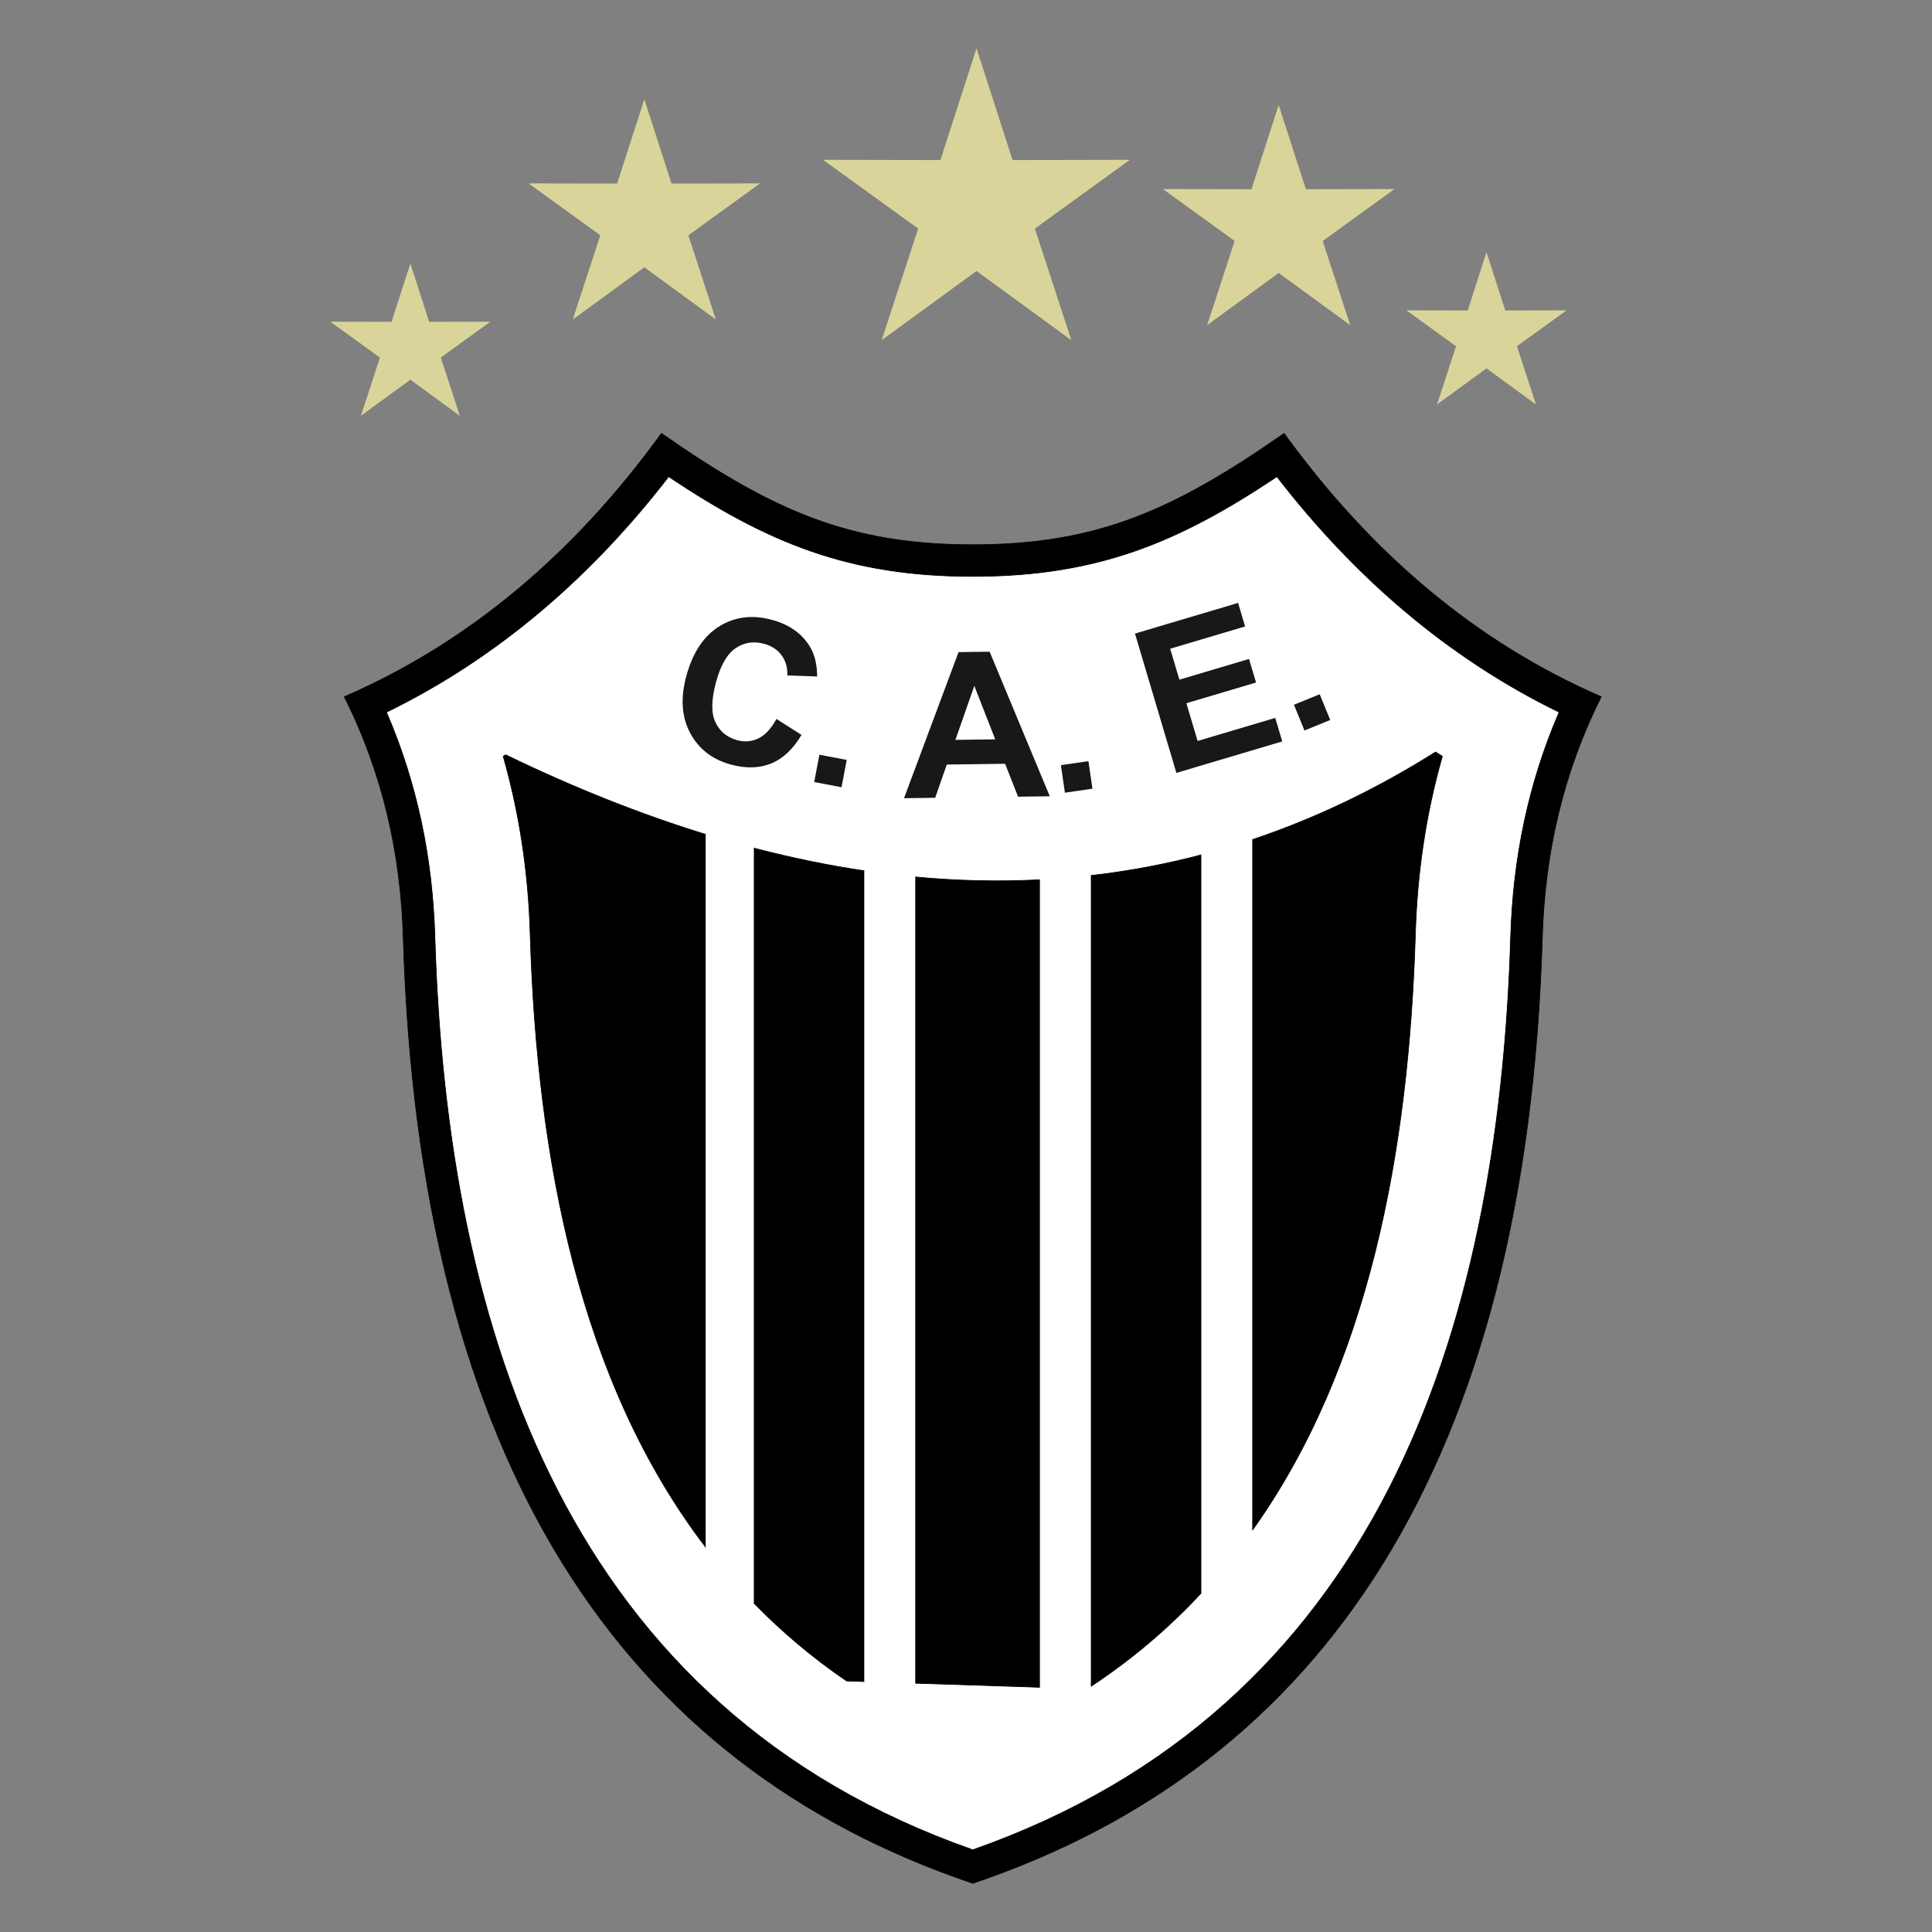 <svg height="1000" viewBox="0 0 750 750" width="1000" xmlns="http://www.w3.org/2000/svg" xmlns:xlink="http://www.w3.org/1999/xlink"><rect x="0" y="0" width="750" height="750" fill="#808080" stroke="none"/><defs><clipPath id="a"><path d="M 5 145 H 482 V 695.801 H 5 Z m 0 0"/></clipPath><clipPath id="b"><path d="M 3 144 H 482 V 695.801 H 3 Z m 0 0"/></clipPath></defs><g transform="matrix(1.024 0 0 1.024 128.198 18.76)"><g clip-path="url(#a)"><path d="m 5.32 245.816 c 47.355 -20.551 87.203 -54.242 120.242 -99.844 c 41.984 29.266 71.031 42.203 118.027 42.203 c 46.992 0 76.039 -12.938 118.023 -42.203 c 33.039 45.602 72.887 79.293 120.242 99.844 c -14.641 29.148 -21.406 59.703 -22.348 91.254 C 453.539 536.531 376.418 650.809 243.59 695.648 C 110.758 650.809 33.637 536.531 27.668 337.07 C 26.727 305.52 19.961 274.965 5.32 245.816 Z m 0 0" fill-rule="evenodd"/></g><g clip-path="url(#b)"><path d="m 53.203 4499.836 c 473.555 205.508 872.031 542.422 1202.422 998.438 c 419.844 -292.656 710.312 -422.031 1180.273 -422.031 c 469.922 0 760.391 129.375 1180.234 422.031 C 3946.523 5042.258 4345 4705.344 4818.555 4499.836 C 4672.148 4208.352 4604.492 3902.805 4595.078 3587.297 C 4535.391 1592.688 3764.18 449.914 2435.898 1.516 C 1107.578 449.914 336.367 1592.688 276.68 3587.297 c -9.414 315.508 -77.07 621.055 -223.477 912.539 z m 0 0" fill="none" stroke="#000" stroke-width="2.454" transform="matrix(.1 0 0 -.1 0 695.8)"/></g><path d="M 1283.477 5330.695 C 993.789 4956.125 641.953 4648.195 216.445 4440.031 C 332.656 4170.617 390.508 3886.438 399.336 3590.969 C 444.648 2076.281 912.852 666.477 2435.898 131.32 C 3958.906 666.477 4427.109 2076.281 4472.422 3590.969 c 8.828 295.469 66.68 579.648 182.891 849.062 c -425.469 208.164 -777.344 516.094 -1067.031 890.664 c -370.859 -247.148 -678.242 -377.188 -1152.383 -377.188 c -474.18 0 -781.523 130.039 -1152.422 377.188 z m 0 0" fill="#fff" fill-rule="evenodd" stroke="#fff" stroke-width="2.454" transform="matrix(.1 0 0 -.1 0 695.8)"/><path d="M 1424.727 3977.688 V 1273.781 c -478.633 625.117 -641.25 1471.367 -666.875 2327.93 c -6.797 227.5 -39.414 450.82 -100.781 667.344 c -.469 1.68 -.977 3.359 -1.445 5.039 c 3.086 1.914 6.133 3.828 9.219 5.781 c 258.164 -125.039 511.484 -225.898 759.883 -302.188 z m 0 0" fill-rule="evenodd" stroke="#000" stroke-width="2.454" transform="matrix(.1 0 0 -.1 0 695.8)"/><path d="M 1607.266 3925.812 V 1062.492 c -65.43 67.109 -126.172 137.656 -182.539 211.289 v 2703.906 c 61.133 -18.789 121.992 -36.055 182.539 -51.875 z m 0 0" fill="#fff" fill-rule="evenodd" stroke="#fff" stroke-width="2.454" transform="matrix(.1 0 0 -.1 0 695.8)"/><path d="M 2025.938 3839.875 V 766.32 l -68.594 2.266 c -129.414 88.359 -245.703 186.797 -350.078 293.906 v 2863.32 c 141.172 -36.797 280.742 -65.469 418.672 -85.938 z m 0 0" fill-rule="evenodd" stroke="#000" stroke-width="2.454" transform="matrix(.1 0 0 -.1 0 695.8)"/><path d="M 2219.18 3816.516 V 760.031 l -193.242 6.289 V 3839.875 c 64.805 -9.609 129.219 -17.383 193.242 -23.359 z m 0 0" fill="#fff" fill-rule="evenodd" stroke="#fff" stroke-width="2.454" transform="matrix(.1 0 0 -.1 0 695.8)"/><path d="M 2691.562 3806.203 V 744.602 l -472.383 15.43 V 3816.516 c 159.766 -14.844 317.227 -18.32 472.383 -10.312 z m 0 0" fill-rule="evenodd" stroke="#000" stroke-width="2.454" transform="matrix(.1 0 0 -.1 0 695.8)"/><path d="M 2884.805 3822.258 V 748.664 c -5 -3.281 -10 -6.562 -15.039 -9.844 l -178.203 5.781 V 3806.203 c 64.805 3.32 129.219 8.672 193.242 16.055 z m 0 0" fill="#fff" fill-rule="evenodd" stroke="#fff" stroke-width="2.454" transform="matrix(.1 0 0 -.1 0 695.8)"/><path d="M 3303.516 3900.812 V 1103.508 C 3181.602 972.102 3042.734 853.039 2884.805 748.664 V 3822.258 c 141.562 16.289 281.133 42.383 418.711 78.555 z m 0 0" fill-rule="evenodd" stroke="#000" stroke-width="2.454" transform="matrix(.1 0 0 -.1 0 695.8)"/><path d="m 3496.758 3958.586 v -2617.539 c -59.102 -82.891 -123.398 -162.266 -193.242 -237.539 v 2797.305 c 64.844 17.031 129.258 36.289 193.242 57.773 z m 0 0" fill="#fff" fill-rule="evenodd" stroke="#fff" stroke-width="2.454" transform="matrix(.1 0 0 -.1 0 695.8)"/><path d="m 3496.758 3958.586 v -2617.539 c 440.274 617.851 592.422 1434.414 617.148 2260.664 c 6.875 229.297 39.922 454.297 102.227 672.383 c -8.633 5.391 -17.266 10.82 -25.859 16.289 c -224.961 -141.68 -456.172 -252.07 -693.516 -331.797 z m 0 0" fill-rule="evenodd" stroke="#000" stroke-width="2.454" transform="matrix(.1 0 0 -.1 0 695.8)"/><path d="m 169.148 254.234 l 9.516 6.043 c -3.203 5.414 -7.055 9.023 -11.547 10.852 c -4.488 1.812 -9.578 1.945 -15.281 .379 c -7.062 -1.938 -12.199 -5.941 -15.426 -12.016 c -3.215 -6.07 -3.68 -13.289 -1.383 -21.656 c 2.43 -8.848 6.605 -15.098 12.516 -18.742 c 5.906 -3.645 12.59 -4.441 20.035 -2.398 c 6.508 1.789 11.258 5.168 14.258 10.129 c 1.801 2.941 2.711 6.699 2.75 11.305 l -11.305 -.395 c .125 -2.918 -.59 -5.457 -2.145 -7.598 c -1.566 -2.145 -3.77 -3.605 -6.617 -4.383 c -3.941 -1.082 -7.535 -.555 -10.762 1.605 c -3.234 2.145 -5.715 6.383 -7.457 12.715 c -1.84 6.707 -1.941 11.824 -.312 15.332 c 1.641 3.523 4.395 5.809 8.266 6.871 c 2.855 .785 5.566 .559 8.117 -.699 c 2.551 -1.254 4.816 -3.691 6.777 -7.344 z m 14.324 23.922 l 1.965 -10.359 l 10.355 1.961 l -1.961 10.359 z m 89.305 5.391 l -12.016 .164 l -4.926 -12.484 l -22.098 .293 l -4.41 12.602 l -11.801 .156 l 20.664 -55.379 l 11.789 -.156 z m -20.68 -21.582 l -7.926 -20.293 l -7.168 20.492 z M 278.512 282.188 L 277 271.754 l 10.434 -1.512 l 1.516 10.434 z m 42.266 -7.5 l -15.703 -52.816 l 39.094 -11.625 l 2.652 8.926 l -28.398 8.445 l 3.488 11.73 l 26.406 -7.852 l 2.656 8.926 l -26.41 7.852 l 4.258 14.312 l 29.43 -8.75 l 2.656 8.918 z m 48.559 -16.074 l -3.992 -9.758 l 9.758 -3.988 l 3.992 9.762 z m 0 0" fill="#191717" fill-rule="evenodd"/><path d="m 2450 6947.609 l 134.375 -416.328 l 437.422 .859 l -354.375 -256.367 l 135.976 -415.742 l -353.398 257.774 l -353.359 -257.774 l 135.977 415.742 l -354.375 256.367 l 437.422 -.859 z m 0 0" fill="#d9d499" fill-rule="evenodd" stroke="#d9d499" stroke-width="6.442" transform="matrix(.1 0 0 -.1 0 695.8)"/><path d="m 1190.703 6754.367 l 100.781 -312.305 l 328.164 .625 l -265.859 -192.344 l 102.031 -311.953 l -265.117 193.438 l -265.117 -193.438 l 101.992 311.953 l -265.859 192.344 l 328.164 -.625 z m 0 0" fill="#d9d499" fill-rule="evenodd" stroke="#d9d499" stroke-width="6.442" transform="matrix(.1 0 0 -.1 0 695.8)"/><path d="m 3595.508 6732.883 l 100.82 -312.266 l 328.164 .625 l -265.859 -192.383 l 101.992 -311.914 l -265.117 193.398 l -265.117 -193.398 l 102.031 311.914 l -265.859 192.383 l 328.125 -.625 z m 0 0" fill="#d9d499" fill-rule="evenodd" stroke="#d9d499" stroke-width="6.442" transform="matrix(.1 0 0 -.1 0 695.8)"/><path d="m 303.711 6131.672 l 68.984 -213.711 l 224.531 .43 l -181.914 -131.562 l 69.805 -213.438 l -181.406 132.344 l -181.367 -132.344 l 69.766 213.438 l -181.875 131.562 l 224.531 -.43 z m 0 0" fill="#d9d499" fill-rule="evenodd" stroke="#d9d499" stroke-width="6.442" transform="matrix(.1 0 0 -.1 0 695.8)"/><path d="m 4383.32 6174.602 l 68.984 -213.633 l 224.531 .43 l -181.914 -131.641 l 69.805 -213.398 l -181.406 132.344 l -181.367 -132.344 l 69.766 213.398 l -181.875 131.641 l 224.531 -.43 z m 0 0" fill="#d9d499" fill-rule="evenodd" stroke="#d9d499" stroke-width="6.442" transform="matrix(.1 0 0 -.1 0 695.8)"/></g></svg>